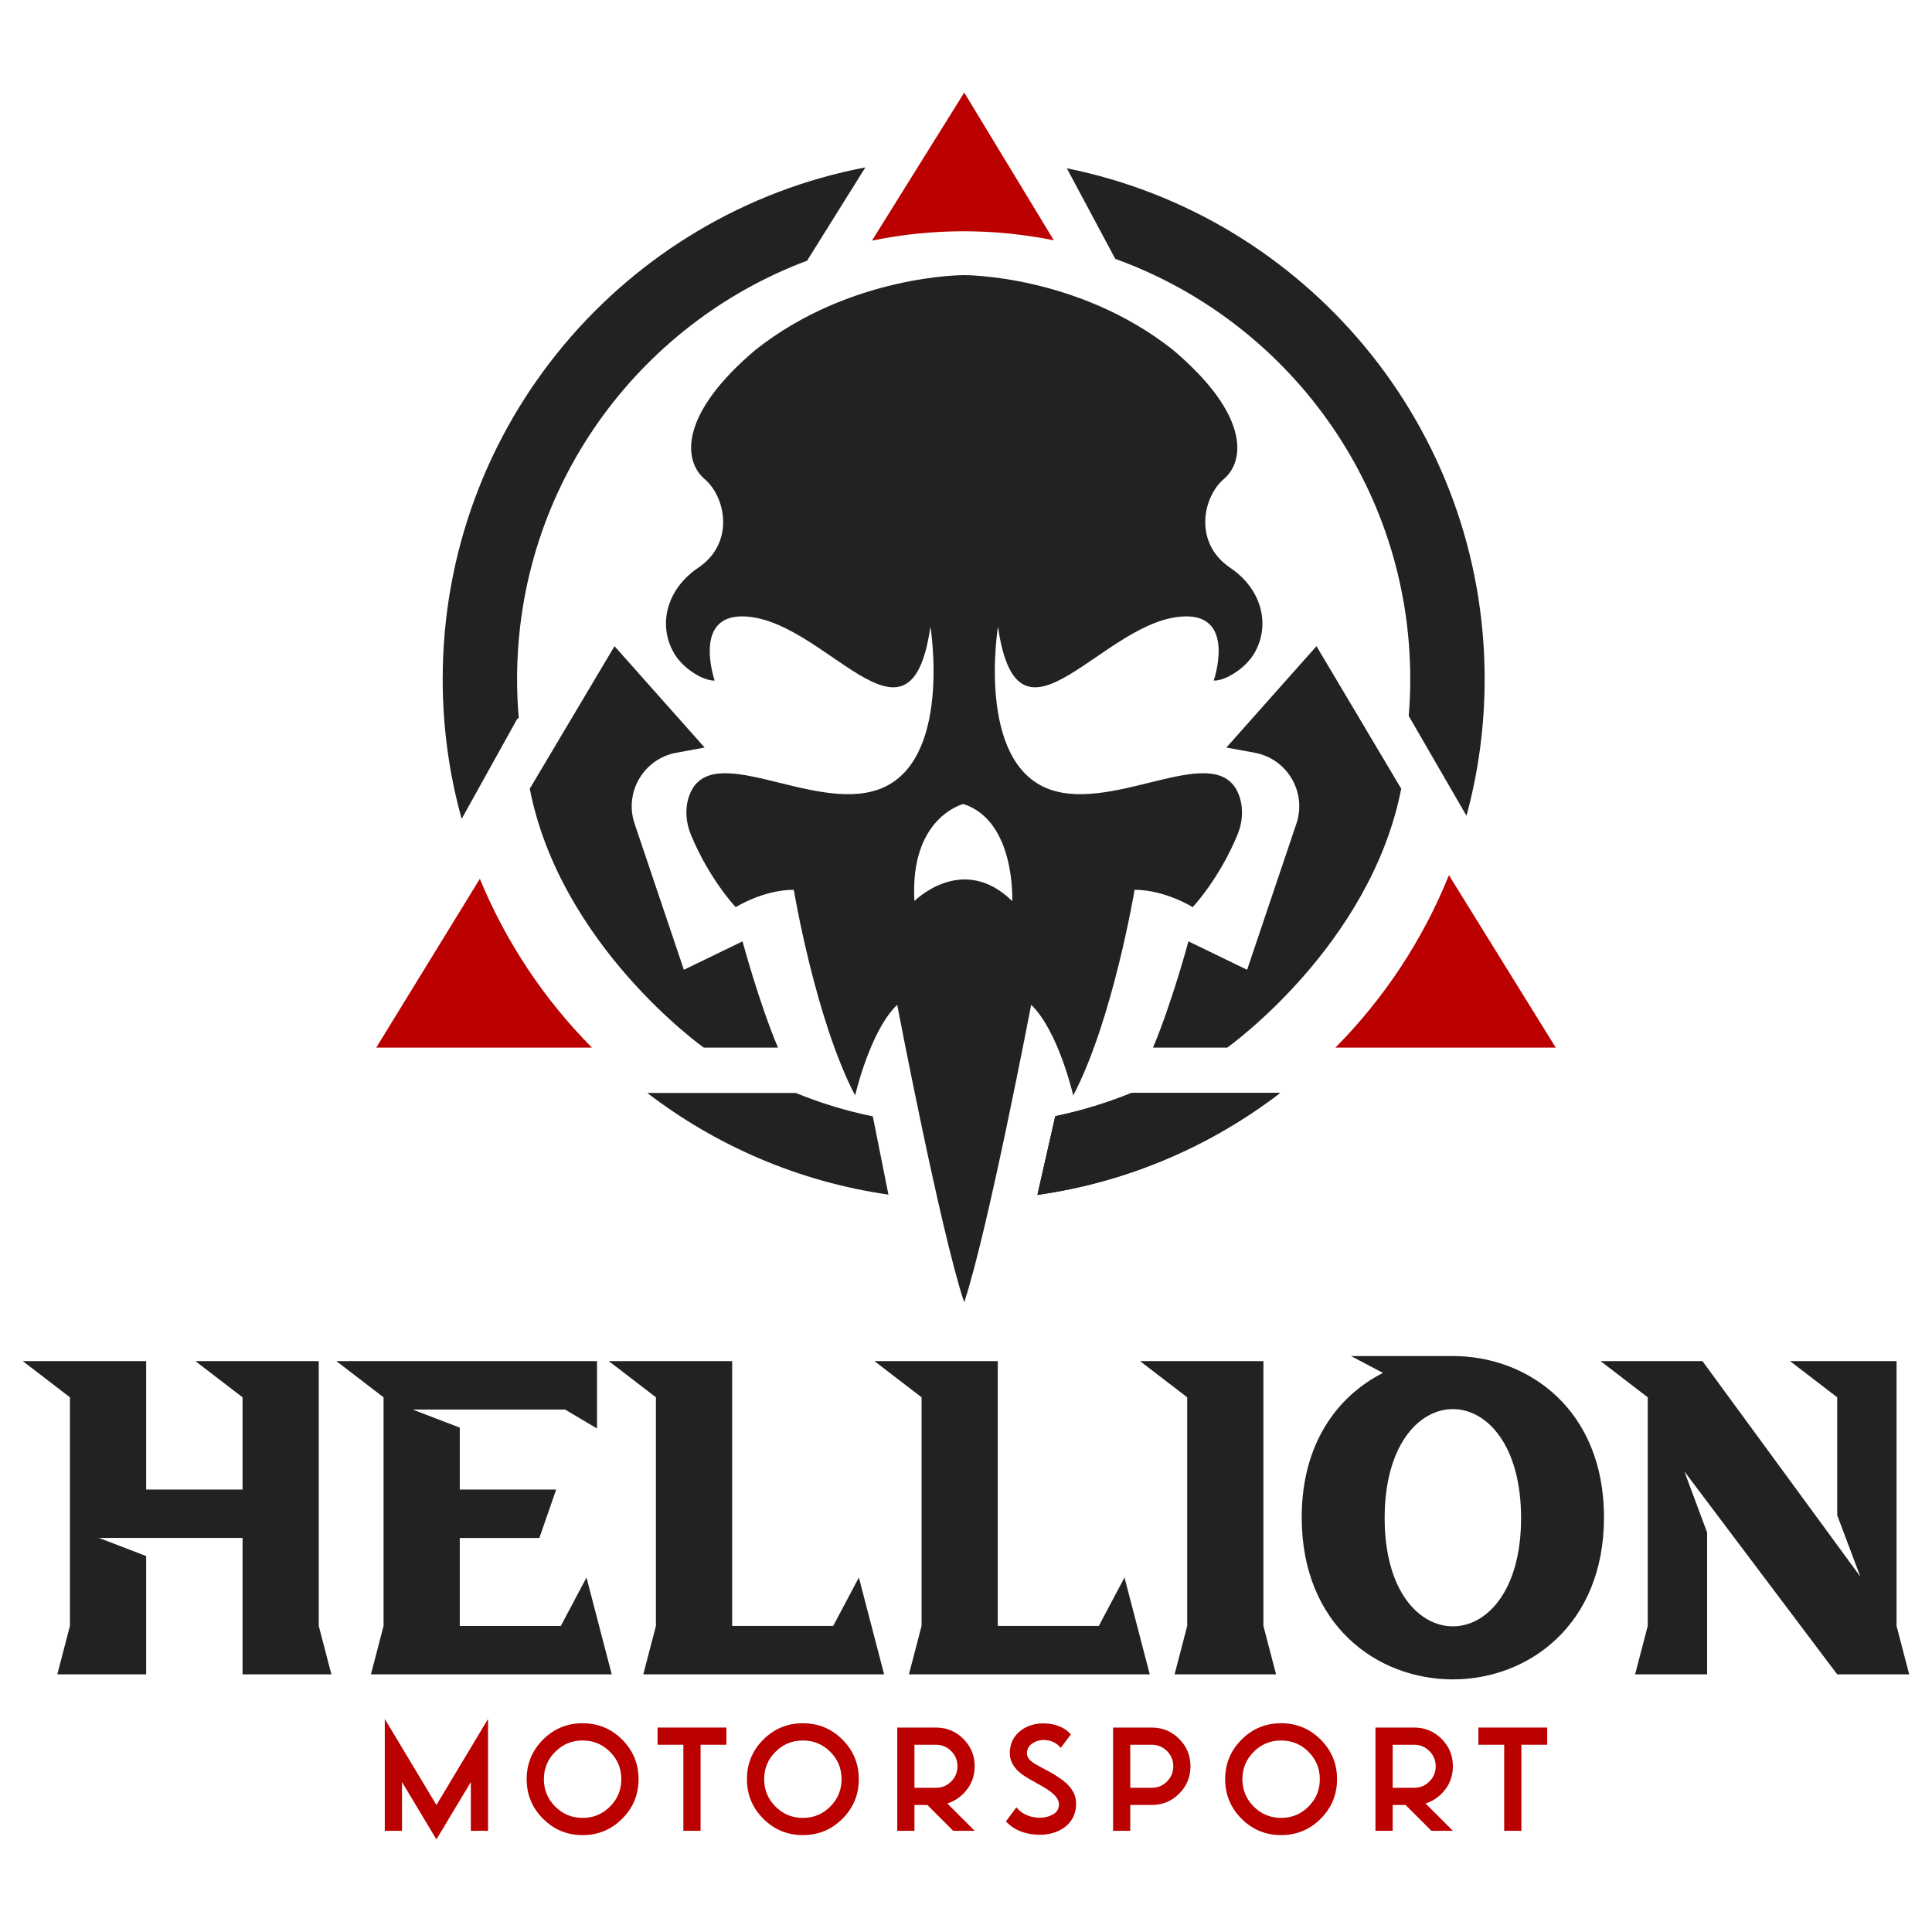 <?xml version="1.0" encoding="UTF-8"?>
<svg id="Layer_1" data-name="Layer 1" xmlns="http://www.w3.org/2000/svg" viewBox="0 0 1080 1080">
  <defs>
    <style>
      .cls-1 {
        fill: #3d3d3d;
      }

      .cls-1, .cls-2, .cls-3 {
        stroke-width: 0px;
      }

      .cls-2 {
        fill: #222;
      }

      .cls-3 {
        fill: #ba0100;
      }
    </style>
  </defs>
  <g>
    <g>
      <g>
        <path class="cls-2" d="m687.61,317.32c-20.38-13.75-15.41-39.35-3.48-49.54,11.93-10.19,14.41-36.03-28.58-72.31-53.18-42-116.55-41.67-116.55-41.67,0,0-63.37-.33-116.55,41.67-42.99,36.28-40.51,62.13-28.58,72.31,11.93,10.19,16.9,35.78-3.48,49.54-17.83,12.03-22.47,31.67-14.03,47.05,2.2,4.01,5.38,7.45,9.06,10.18,8.68,6.46,14.08,5.89,14.08,5.89,0,0-12.35-35.87,15.24-35.87,45.97,0,93.93,85.24,105.37,5.72,0,0,12.43,76.04-28.83,90.95-37.38,13.51-95.18-29.51-106.24,4.29-2.27,6.93-1.57,14.48,1.23,21.22,10.41,25.05,24.99,40.35,24.99,40.35,0,0,15.41-9.69,32.47-9.69,0,0,12.09,72.56,34.29,114.97,0,0,8.28-36.12,23.52-50.69,0,0,24.19,126.57,37.44,166.33,13.25-39.76,37.44-166.33,37.44-166.33,15.24,14.58,23.53,50.69,23.53,50.69,22.2-42.41,34.29-114.97,34.29-114.97,17.06,0,32.47,9.69,32.47,9.69,0,0,14.58-15.3,25-40.35,2.8-6.73,3.5-14.29,1.23-21.22-11.06-33.8-68.86,9.22-106.24-4.29-41.25-14.91-28.83-90.95-28.83-90.95,11.43,79.52,59.39-5.72,105.37-5.72,27.59,0,15.24,35.87,15.24,35.87,0,0,5.4.58,14.08-5.89,3.67-2.74,6.85-6.17,9.06-10.18,8.44-15.38,3.8-35.02-14.03-47.05Zm-121.77,186.38c-27.83-27.17-54.67,0-54.67,0-2.73-46.88,27.34-54.26,27.34-54.26,29.32,9.44,27.34,54.26,27.34,54.26Z"/>
        <path class="cls-2" d="m343.52,361.22l50.36,56.66-15.82,2.91c-18.22,3.36-29.24,22.08-23.32,39.64l27.55,81.69,32.8-15.9s9.11,34.05,19.8,59.39h-41.5s-80.02-56.74-97.25-144.71l47.38-79.69Z"/>
        <path class="cls-2" d="m735.91,361.22l-50.36,56.66,15.82,2.91c18.22,3.36,29.24,22.08,23.32,39.64l-27.55,81.69-32.8-15.9s-9.11,34.05-19.8,59.39h41.5s80.02-56.74,97.25-144.71l-47.38-79.69Z"/>
      </g>
      <path class="cls-1" d="m632.62,610.95c-13.67,5.56-27.94,9.93-42.7,13.01l-9.98,43.97c50.55-7.16,96.91-27.31,135.62-56.98h-82.94Z"/>
      <path class="cls-3" d="m268.24,491.25c14.63,35.51,36.05,67.52,62.64,94.37h-120.56l57.92-94.37Z"/>
      <path class="cls-3" d="m869.68,585.62h-123.18c27.1-27.36,48.82-60.05,63.46-96.38l59.72,96.38Z"/>
      <path class="cls-1" d="m715.56,610.95c-38.71,29.67-85.07,49.81-135.62,56.98l9.98-43.97c14.76-3.07,29.04-7.44,42.7-13.01h82.94Z"/>
      <path class="cls-3" d="m589.1,134.34c-16.28-3.3-33.15-5.06-50.4-5.06s-34.73,1.8-51.26,5.23l51.57-82.76,50.09,82.58Z"/>
    </g>
    <path class="cls-2" d="m596.37,94.08l27.08,50.63c96.17,34.7,164.89,126.78,164.89,234.9,0,6.94-.28,13.79-.86,20.58l32.29,55.83c6.63-24.34,10.16-49.97,10.16-76.41,0-141.11-100.34-258.75-233.55-285.53ZM247.46,379.61c0,27.08,3.68,53.27,10.62,78.14l30.97-55.76.94-.74c-.64-7.14-.94-14.35-.94-21.64,0-107.1,67.42-198.42,162.12-233.88l32.57-52.15c-134.56,25.66-236.27,143.98-236.27,286.03Zm240.44,244.45c-14.91-3.05-29.31-7.47-43.13-13.11h-82.97c38.51,29.52,84.62,49.61,134.84,56.85l-8.74-43.74Zm144.72-13.11c-13.67,5.56-27.94,9.93-42.7,13.01l-9.98,43.97c50.55-7.16,96.91-27.31,135.62-56.98h-82.94Z"/>
  </g>
  <g>
    <g>
      <path class="cls-3" d="m224.72,996.18v27.25h-9.62v-62.53l28.86,48.1,28.86-48.1v62.53h-9.62v-27.25l-19.24,32.06-19.24-32.06Z"/>
      <path class="cls-3" d="m325.68,1025.84c-8.65,0-16.02-3.05-22.12-9.15-6.1-6.1-9.15-13.47-9.15-22.12s3.05-16.02,9.15-22.12c6.1-6.1,13.47-9.15,22.12-9.15s16.01,3.05,22.12,9.15c6.1,6.1,9.15,13.47,9.15,22.12s-3.05,16.02-9.15,22.12c-6.1,6.1-13.47,9.15-22.12,9.15Zm0-9.62c5.99,0,11.09-2.11,15.31-6.33,4.22-4.22,6.33-9.33,6.33-15.31s-2.11-11.09-6.33-15.31c-4.22-4.22-9.33-6.33-15.31-6.33s-11.09,2.11-15.31,6.33c-4.22,4.22-6.33,9.33-6.33,15.31s2.11,11.09,6.33,15.31c4.22,4.22,9.33,6.33,15.31,6.33Z"/>
      <path class="cls-3" d="m391.63,975.33v48.1h-9.62v-48.1h-14.43v-9.62h38.48v9.62h-14.43Z"/>
      <path class="cls-3" d="m448.81,1025.84c-8.65,0-16.02-3.05-22.12-9.15-6.1-6.1-9.15-13.47-9.15-22.12s3.05-16.02,9.15-22.12c6.1-6.1,13.47-9.15,22.12-9.15s16.01,3.05,22.12,9.15c6.1,6.1,9.15,13.47,9.15,22.12s-3.05,16.02-9.15,22.12c-6.1,6.1-13.47,9.15-22.12,9.15Zm0-9.62c5.99,0,11.09-2.11,15.31-6.33,4.22-4.22,6.33-9.33,6.33-15.31s-2.11-11.09-6.33-15.31c-4.22-4.22-9.33-6.33-15.31-6.33s-11.09,2.11-15.31,6.33c-4.22,4.22-6.33,9.33-6.33,15.31s2.11,11.09,6.33,15.31c4.22,4.22,9.33,6.33,15.31,6.33Z"/>
      <path class="cls-3" d="m518.4,1009h-7.21v14.43h-9.62v-57.72h21.64c5.99,0,11.09,2.11,15.31,6.33,4.22,4.22,6.33,9.33,6.33,15.31s-2.1,11.09-6.31,15.3c-2.66,2.66-5.65,4.48-8.98,5.49l15.3,15.3h-12.02l-14.43-14.43Zm-7.21-33.67v24.05h12.02c3.33,0,6.17-1.17,8.51-3.51,2.34-2.34,3.51-5.18,3.51-8.51s-1.17-6.17-3.51-8.51c-2.34-2.34-5.18-3.51-8.51-3.51h-12.02Z"/>
      <path class="cls-3" d="m584.04,989.04l2.11,1.13c3.08,1.65,5.82,3.4,8.23,5.24,2.4,1.84,4.26,3.93,5.56,6.26,1.08,1.95,1.62,4.17,1.62,6.65,0,.53-.03,1.07-.08,1.62-.32,3.53-1.55,6.53-3.66,8.98-2.12,2.46-4.87,4.26-8.25,5.41-2.56.88-5.31,1.32-8.27,1.32-.95,0-1.93-.05-2.93-.15-4.96-.43-9.15-1.85-12.55-4.28-1.33-.93-2.49-1.95-3.49-3.08l5.86-7.85c.95,1.2,2.09,2.24,3.42,3.12,2.26,1.48,4.84,2.36,7.74,2.63.65.05,1.28.08,1.88.08,2.58,0,4.96-.57,7.14-1.71,2.18-1.14,3.37-2.85,3.57-5.13.02-.2.04-.39.04-.56,0-1.2-.37-2.36-1.11-3.48-.74-1.11-1.79-2.22-3.16-3.31-1.37-1.09-2.89-2.12-4.57-3.1-1.5-.88-3.01-1.72-4.51-2.52l-.6-.38c-1.73-.9-3.43-1.88-5.09-2.95-1.67-1.06-3.17-2.28-4.49-3.65-1.33-1.37-2.36-2.94-3.08-4.72-.6-1.38-.9-2.94-.9-4.7,0-.48.03-.96.07-1.47.3-3.28,1.43-6.1,3.38-8.46,1.95-2.36,4.47-4.11,7.55-5.26,2.38-.9,4.94-1.35,7.67-1.35.75,0,1.53.04,2.33.11,4.31.38,7.9,1.65,10.78,3.83.88.68,1.67,1.4,2.37,2.18l-5.64,7.59c-.68-.83-1.44-1.55-2.29-2.18-1.78-1.25-3.77-1.98-5.98-2.18-.45-.05-.89-.08-1.31-.08-2.21,0-4.26.61-6.16,1.82-1.9,1.22-2.96,2.89-3.16,5.02-.03.17-.04.36-.04.56,0,1.15.38,2.21,1.13,3.16.75.95,1.87,1.88,3.36,2.78,1.49.9,3.21,1.85,5.17,2.86l.34.19Z"/>
      <path class="cls-3" d="m631.83,1009v14.43h-9.62v-57.72h21.64c5.99,0,11.09,2.11,15.31,6.33,4.22,4.22,6.33,9.33,6.33,15.31s-2.11,11.09-6.33,15.31c-4.22,4.22-9.33,6.33-15.31,6.33h-12.02Zm0-33.67v24.05h12.02c3.33,0,6.17-1.17,8.51-3.51,2.34-2.34,3.51-5.18,3.51-8.51s-1.17-6.17-3.51-8.51c-2.34-2.34-5.18-3.51-8.51-3.51h-12.02Z"/>
      <path class="cls-3" d="m716.15,1025.84c-8.65,0-16.02-3.05-22.12-9.15-6.1-6.1-9.15-13.47-9.15-22.12s3.05-16.02,9.15-22.12c6.1-6.1,13.47-9.15,22.12-9.15s16.01,3.05,22.12,9.15c6.1,6.1,9.15,13.47,9.15,22.12s-3.05,16.02-9.15,22.12c-6.1,6.1-13.47,9.15-22.12,9.15Zm0-9.62c5.99,0,11.09-2.11,15.31-6.33,4.22-4.22,6.33-9.33,6.33-15.31s-2.11-11.09-6.33-15.31c-4.22-4.22-9.33-6.33-15.31-6.33s-11.09,2.11-15.31,6.33c-4.22,4.22-6.33,9.33-6.33,15.31s2.11,11.09,6.33,15.31c4.22,4.22,9.33,6.33,15.31,6.33Z"/>
      <path class="cls-3" d="m785.73,1009h-7.21v14.43h-9.62v-57.72h21.64c5.99,0,11.09,2.11,15.31,6.33,4.22,4.22,6.33,9.33,6.33,15.31s-2.1,11.09-6.31,15.3c-2.66,2.66-5.65,4.48-8.98,5.49l15.3,15.3h-12.02l-14.43-14.43Zm-7.21-33.67v24.05h12.02c3.33,0,6.17-1.17,8.51-3.51s3.51-5.18,3.51-8.51-1.17-6.17-3.51-8.51c-2.34-2.34-5.18-3.51-8.51-3.51h-12.02Z"/>
      <path class="cls-3" d="m850.47,975.33v48.1h-9.62v-48.1h-14.43v-9.62h38.48v9.62h-14.43Z"/>
    </g>
    <g>
      <path class="cls-2" d="m55.34,859.72l26.36,10.12v66.13h-49.66s7.06-27.07,7.06-27.07v-127.79s-26.36-20.24-26.36-20.24h68.96v71.78s53.89,0,53.89,0v-51.54s-26.36-20.24-26.36-20.24h68.96v148.03s7.06,27.07,7.06,27.07h-49.66v-76.25s-80.25,0-80.25,0Z"/>
      <path class="cls-2" d="m188.06,760.87h145.68v37.66s-17.89-10.59-17.89-10.59h-85.19s26.36,10.12,26.36,10.12v34.6s53.89,0,53.89,0l-9.41,27.07h-44.48s0,49.19,0,49.19h56.48s14.35-27.07,14.35-27.07l14.12,54.13h-134.62s7.06-27.07,7.06-27.07v-127.79s-26.36-20.24-26.36-20.24Z"/>
      <path class="cls-2" d="m340.32,760.87h68.96v148.03s56.48,0,56.48,0l14.35-27.07,14.12,54.13h-134.62s7.06-27.07,7.06-27.07v-127.79s-26.36-20.24-26.36-20.24Z"/>
      <path class="cls-2" d="m488.81,760.87h68.96v148.03s56.48,0,56.48,0l14.35-27.07,14.12,54.13h-134.62s7.06-27.07,7.06-27.07v-127.79s-26.36-20.24-26.36-20.24Z"/>
      <path class="cls-2" d="m637.3,760.87h68.96v148.03s7.06,27.07,7.06,27.07h-56.72s7.06-27.07,7.06-27.07v-127.79s-26.36-20.24-26.36-20.24Z"/>
      <path class="cls-2" d="m773.09,767.46l-17.89-9.42h56.95c42.36,0,84.49,30.12,84.49,90.14,0,60.25-42.36,90.61-84.49,90.61-42.36,0-84.49-30.36-84.49-90.61,0-40.72,19.53-67.55,45.42-80.72Zm39.07,20.24c-19.06,0-38.13,20.24-38.13,60.95,0,40.48,19.06,60.48,38.13,60.48,19.06,0,38.13-20,38.13-60.48,0-40.71-19.06-60.95-38.13-60.95Z"/>
      <path class="cls-2" d="m954.29,856.66v79.31h-40.25s7.06-27.07,7.06-27.07v-127.79s-26.36-20.24-26.36-20.24h56.95s88.26,120.5,88.26,120.5l-12.94-34.36v-65.9s-26.36-20.24-26.36-20.24h59.54v148.03s7.06,27.07,7.06,27.07h-40.25s-85.43-113.44-85.43-113.44l12.71,34.13Z"/>
    </g>
  </g>
</svg>